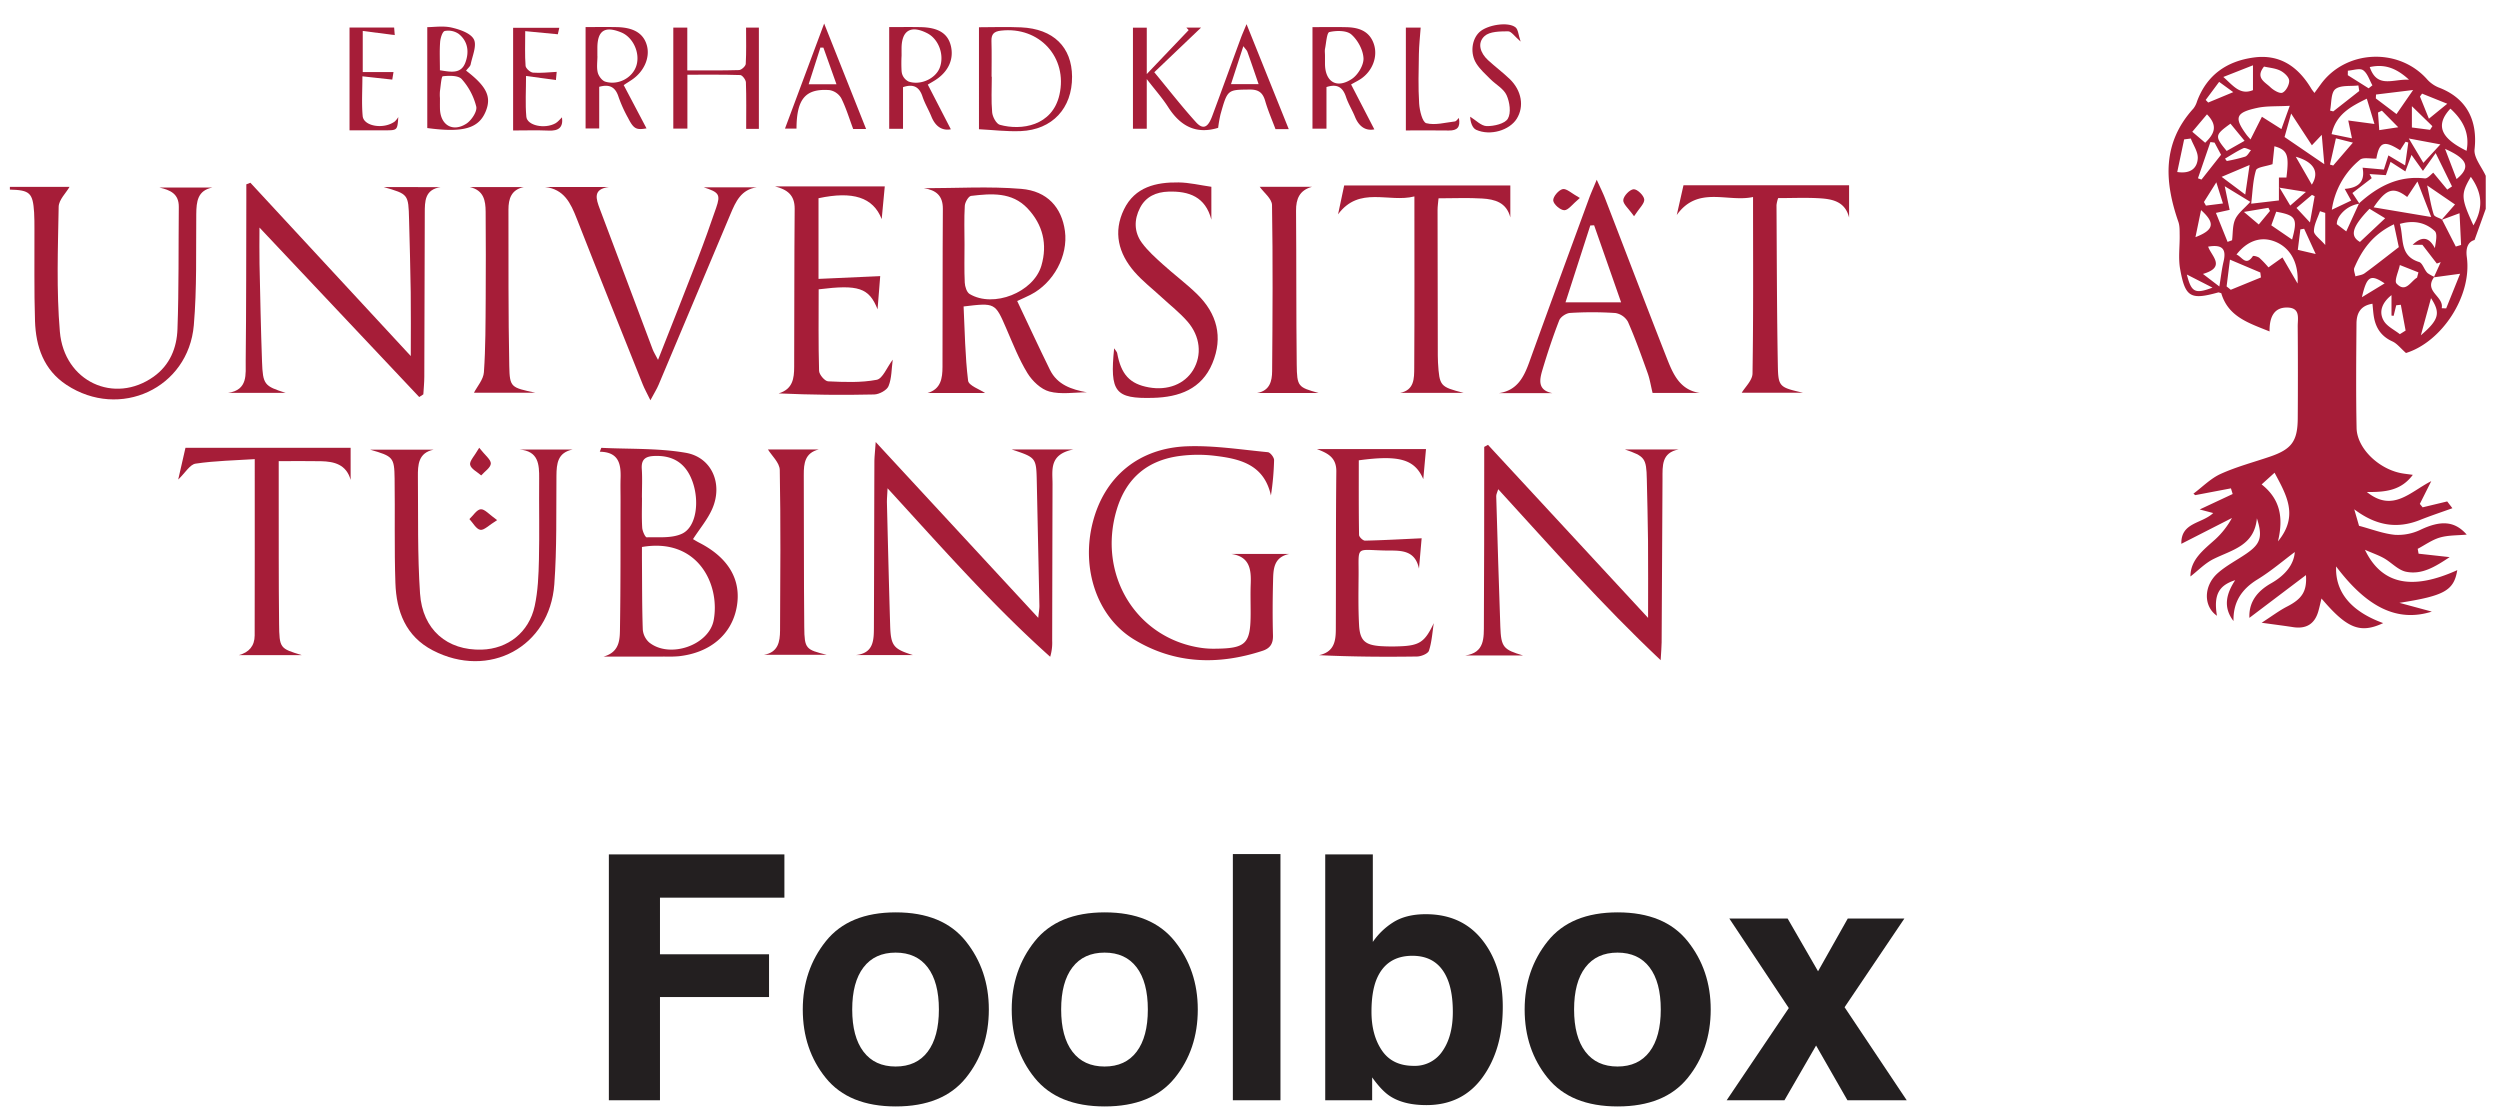 <svg id="content" xmlns="http://www.w3.org/2000/svg" viewBox="0 0 1348.207 603.22"><defs><style>.cls-1{fill:#231f20;}.cls-2{fill:#a61d38;}</style></defs><title>foolbox</title><path class="cls-1" d="M328.35,460.764h94.666v23.329H355.911v30.534h58.817v23.059H355.911v55.665H328.35Z"/><path class="cls-1" d="M520.834,581.341q-12.429,15.344-37.74,15.343-25.312,0-37.74-15.343-12.431-15.343-12.431-36.944,0-21.237,12.431-36.807,12.429-15.569,37.74-15.57,25.31,0,37.74,15.57,12.431,15.569,12.43,36.807Q533.264,565.997,520.834,581.341Zm-20.536-14.188q6.034-8.005,6.034-22.756,0-14.75-6.034-22.709-6.037-7.958-17.294-7.96-11.26,0-17.339,7.96-6.081,7.959-6.08,22.709,0,14.752,6.08,22.756,6.079,8.005,17.339,8.003Q494.261,575.157,500.298,567.153Z"/><path class="cls-1" d="M633.515,581.341q-12.429,15.344-37.74,15.343-25.312,0-37.74-15.343-12.431-15.343-12.431-36.944,0-21.237,12.431-36.807,12.429-15.569,37.74-15.57,25.31,0,37.74,15.57,12.431,15.569,12.43,36.807Q645.944,565.997,633.515,581.341Zm-20.536-14.188q6.034-8.005,6.034-22.756,0-14.75-6.034-22.709-6.037-7.958-17.294-7.96-11.26,0-17.339,7.96-6.081,7.959-6.08,22.709,0,14.752,6.08,22.756,6.079,8.005,17.339,8.003Q606.942,575.157,612.978,567.153Z"/><path class="cls-1" d="M690.53,593.351H664.86V460.584H690.53Z"/><path class="cls-1" d="M799.402,506.972q11.016,13.962,11.016,36.029,0,22.88-10.865,37.92-10.863,15.044-30.329,15.042-12.223,0-19.646-4.864-4.437-2.881-9.597-10.088v12.34H714.671V460.764h25.671v47.198A37.568,37.568,0,0,1,751.129,497.514q6.98-4.503,17.769-4.503Q788.387,493.011,799.402,506.972Zm-21.457,59.808q5.54-8.016,5.541-21.077,0-10.448-2.725-17.294-5.177-12.97-19.071-12.97-14.077,0-19.345,12.7-2.726,6.755-2.725,17.474,0,12.612,5.631,20.896,5.629,8.288,17.164,8.287A17.805,17.805,0,0,0,777.945,566.78Z"/><path class="cls-1" d="M910.128,581.341q-12.429,15.344-37.74,15.343-25.312,0-37.74-15.343-12.431-15.343-12.431-36.944,0-21.237,12.431-36.807,12.429-15.569,37.74-15.57,25.31,0,37.74,15.57,12.431,15.569,12.43,36.807Q922.558,565.997,910.128,581.341Zm-20.536-14.188q6.034-8.005,6.034-22.756,0-14.75-6.034-22.709-6.037-7.958-17.294-7.96-11.26,0-17.339,7.96-6.081,7.959-6.08,22.709,0,14.752,6.08,22.756,6.079,8.005,17.339,8.003Q883.555,575.157,889.592,567.153Z"/><path class="cls-1" d="M931.16,593.351l33.507-49.72-32.066-48.279h31.436l16.402,28.438,16.024-28.438H1026.997L994.751,543.181l33.507,50.17H996.282L979.386,563.834l-17.061,29.517Z"/><path class="cls-2" d="M1270.516,106.962c.555.838,1.15,1.736,1.748,2.639l0-0C1271.666,108.698,1271.071,107.8,1270.516,106.962Z"/><path class="cls-2" d="M1316.979,118.479q3.693,7.24,7.387,14.479-3.693-7.239-7.386-14.48Z"/><path class="cls-2" d="M1312.713,116.115c.765.941,2.829,1.459,4.174,2.214l.003-.003C1315.544,117.574,1313.478,117.056,1312.713,116.115Z"/><path class="cls-2" d="M1312.601,149.549l-.002 0c-4.339,6.082,1.52,8.935,3.599,12.985C1314.12,158.485,1308.265,155.632,1312.601,149.549Z"/><path class="cls-2" d="M1316.586,163.434a6.804,6.804,0,0,0-.353-.835A6.804,6.804,0,0,1,1316.586,163.434Z"/><path class="cls-2" d="M1272.108,109.89l.001-.003a15.705,15.705,0,0,0-10.521,6.713A15.7,15.7,0,0,1,1272.108,109.89Z"/><path class="cls-2" d="M1309.286,147.374a22.863,22.863,0,0,0,3.376,1.888l.008-.017A21.327,21.327,0,0,1,1309.286,147.374Z"/><path class="cls-2" d="M1312.528,149.559l.071-.01-.071.01Z"/><path class="cls-2" d="M1334.491,80.534c1.769-16.005-4.559-27.841-19.57-33.435a17.382,17.382,0,0,1-6.336-4.667C1293.193,25.53,1265.029,26.932,1251.604,45.377c-1.104,1.516-2.21,3.03-3.465,4.751-.793-1.072-1.282-1.626-1.654-2.25-7.038-11.809-16.881-18.818-31.143-16.858-14.518,1.995-25.233,9.417-30.51,23.627a11.981,11.981,0,0,1-1.987,3.914c-16.827,18.519-15.649,39.339-8.083,61.091.761,2.188.655,4.727.694,7.107.102,6.105-.808,12.367.245,18.29,2.719,15.299,5.612,16.799,20.478,12.677.394-.109.9.185,1.708.375,3.756,12.778,14.835,16.093,26.047,20.642-.112-8.725,3.114-12.844,9.175-12.896,7.673-.065,5.981,5.77,6.014,10.142q.188,24.842.013,49.686c-.092,12.349-3.349,16.627-15.081,20.622-8.863,3.018-18.001,5.43-26.488,9.279-5.396,2.446-9.823,7.028-14.686,10.652q.491.397.98.794,9.624-1.831,19.248-3.662.468,1.527.936,3.053c-5.727,2.682-11.455,5.363-17.793,8.331,2.738.725,4.6,1.218,7.299,1.932-6.16,5.849-17.476,4.97-17.184,16.595,9.324-4.761,18.304-9.346,27.284-13.93a44.688,44.688,0,0,1-8.966,11.502c-6.45,5.791-13.449,11.025-13.415,20.038,4.034-3.121,7.832-7.128,12.476-9.431,9.978-4.949,21.996-7.148,23.363-21.93,3.233,10.132,1.944,13.814-5.717,19.077-5.081,3.491-10.691,6.351-15.284,10.384-7.904,6.942-7.858,18.039-.55,23.094-1.808-11.031.767-16.325,9.848-19.198-4.894,7.423-6.609,14.663-.917,22.042-.221-10.261,4.373-17.201,12.994-22.481,7.301-4.472,13.872-10.134,20.048-14.734-.458,6.833-5.309,12.638-12.768,16.864-7.336,4.156-12.083,10-11.703,18.633,10.249-7.749,20.506-15.505,30.504-23.064.583,8.648-1.993,12.767-10.137,16.943-4.292,2.2-8.188,5.173-13.763,8.763,7.441,1.031,12.215,1.634,16.968,2.365,6.931,1.066,11.537-1.571,13.55-8.367.67-2.262,1.141-4.583,1.755-7.086,13.79,16.266,20.914,19.066,33.28,13.271-17.279-6.244-25.972-16.704-25.39-30.553,16.822,22.338,33.185,30.158,51.614,24.359-6.028-1.629-11.755-3.176-17.482-4.724,24.186-3.797,29.363-6.557,31.209-17.639-24.205,10.968-40.692,7.909-49.797-10.962,4.404,1.919,7.507,2.967,10.299,4.559,4.057,2.314,7.61,6.399,11.88,7.269,8.62,1.757,15.771-2.768,23.509-7.883-6.547-.723-11.654-1.287-16.76-1.851q-.237-1.312-.476-2.624c3.999-2.1,7.799-4.893,12.051-6.11,4.515-1.292,9.457-1.089,14.374-1.554-6.434-7.383-13.918-7.777-24.749-2.691a28.1,28.1,0,0,1-13.883,2.805c-6.443-.613-12.708-3.085-19.434-4.865-.603-2.084-1.36-4.699-2.578-8.908,11.86,8.96,23.226,10.645,35.504,5.74,5.576-2.228,11.291-4.11,17.427-6.324-.924-1.206-2.155-2.811-2.804-3.657-5.049,1.211-9.146,2.193-13.244,3.176q-.757-.922-1.513-1.844c1.777-3.537,3.553-7.075,6.167-12.279-11.309,5.671-20.726,17.146-34.751,5.848,10.182.148,18.517-.824,24.798-9.242-2.746-.393-4.666-.569-6.545-.952-12.246-2.49-23.57-13.555-23.781-24.292-.37-18.779-.205-37.572-.053-56.358.042-5.256,1.93-9.63,8.613-10.667.287,2.653.4,5.051.83,7.392,1.092,5.951,4.12,10.291,9.89,12.907,2.555,1.159,4.469,3.733,7.361,6.267,19.253-5.962,35.689-30.657,32.804-51.763-.752-5.503,1.097-8.343,4.172-9.177,2.336-6.503,4.186-11.651,6.035-16.799V94.832C1338.372,90.051,1333.995,85.023,1334.491,80.534Zm-106.026,211.413c3.013-12.582,1.341-22.705-8.808-30.71,2.527-2.286,4.615-4.175,6.975-6.31C1233.048,266.967,1239.803,278.203,1228.465,291.947ZM1246.76,78.354c1.09-1.156,2.463-2.611,5.321-5.642.551,6.346.943,10.868,1.374,15.828-7.561-5.165-14.138-9.658-21.441-14.648.807-2.869,1.839-6.534,3.561-12.654C1240.033,68.061,1243.294,73.051,1246.76,78.354Zm-36.017,6.126a85.888,85.888,0,0,1-9.87,2.349q-.483-.639-.966-1.279c3.284-1.919,6.471-4.049,9.911-5.626,1.002-.459,2.727.664,4.121,1.061C1212.888,82.192,1212.056,84.016,1210.743,84.48Zm2.421,4.501c-.892,6.092-1.477,10.08-2.336,15.94-4.521-3.39-7.979-5.983-12.739-9.553C1203.498,93.076,1207.4,91.423,1213.164,88.981Zm-12.355-7.571c-6.561-7.948-6.466-8.56,2.045-14.719,2.403,2.923,4.797,5.837,7.603,9.251C1206.941,77.934,1203.848,79.687,1200.809,81.41Zm-3.032,2.057c-3.683,4.67-7.112,9.02-10.542,13.369l-1.923-.684q3.359-9.772,6.718-19.545,1.12.151,2.239.302C1195.465,79.146,1196.661,81.382,1197.777,83.467Zm-10.786,29.839c7.762,7.001,6.995,10.731-3.021,14.59C1185.004,122.899,1185.965,118.259,1186.991,113.306Zm2.627-2.425q-.538-.974-1.075-1.947c1.95-3.101,3.9-6.203,6.676-10.62,1.436,4.575,2.355,7.503,3.582,11.41C1195.427,110.149,1192.523,110.515,1189.618,110.881Zm12.783,2.304c-.767-3.701-1.482-7.154-2.641-12.751,5.556,3.388,9.498,5.791,13.794,8.41-3.255,3.62-6.619,6.086-8.131,9.397-1.525,3.34-1.213,7.52-1.705,11.331q-1.215.432-2.429.863c-2.005-4.988-4.01-9.976-6.281-15.624C1197.613,114.239,1199.823,113.752,1202.402,113.185Zm20.925-1.128q.416.85.833,1.7c-1.905,2.299-3.811,4.598-6.048,7.297-2.408-2.037-4.369-3.696-8.004-6.772C1215.712,113.339,1219.519,112.698,1223.326,112.057Zm-9.3-2.205c.765-6.273.88-12.386,2.58-18.022.515-1.708,5.41-2.096,8.923-3.303.232-2.181.623-5.869,1.024-9.652,7.071,2.001,8.012,4.685,6.474,16.877H1228.983v12.341C1224.174,108.658,1219.631,109.193,1214.026,109.852Zm13.498,4.319c10.722,1.971,11.651,3.617,8.561,15.022-4.051-2.772-7.462-5.106-11.216-7.674C1225.769,119.028,1226.661,116.56,1227.525,114.171Zm7.565-3.311c-1.685-2.816-3.37-5.632-5.773-9.65,5.563.898,8.964,1.447,14.224,2.296C1240.032,106.56,1237.561,108.71,1235.09,110.86Zm11.714-5.77q.721.359,1.442.717c-.762,4.265-1.523,8.53-2.526,14.148-2.958-3.177-4.869-5.228-7.266-7.804C1241.51,109.566,1244.157,107.328,1246.804,105.09Zm-.082-5.507c-3.359-5.849-6.004-10.455-8.649-15.061C1247.831,87.295,1251.014,92.778,1246.721,99.583Zm-25.766-63.686c2.779.641,6.059.854,8.776,2.202,2.071,1.028,4.66,3.42,4.779,5.344.137,2.212-1.699,5.664-3.606,6.528-1.487.674-4.863-1.306-6.565-2.965C1221.532,44.271,1216.091,41.984,1220.955,35.897Zm-3.636,22.277c5.115-1.097,10.545-.727,17.509-1.117-1.807,5.029-3.048,8.484-4.512,12.557-3.914-2.479-6.96-4.408-10.504-6.653-2.035,4.042-3.949,7.847-6.161,12.241-1.204-1.414-1.704-1.934-2.128-2.51C1204.693,63.425,1205.595,60.688,1217.319,58.174Zm-2.333-22.959V48.614c-6.947,2.843-10.555-2.304-15.988-7.106C1204.78,39.232,1209.609,37.331,1214.986,35.215Zm-18.246,8.935c2.562,1.865,4.635,3.375,7.609,5.54-5.188,2.155-9.344,3.881-13.5,5.607q-.679-.698-1.358-1.396C1191.778,50.825,1194.065,47.748,1196.74,44.15Zm-6.556,17.513c6.199,6.336,3.781,10.698-.973,15.324-2.155-1.837-4.334-3.695-6.949-5.924C1185.107,67.687,1187.67,64.646,1190.184,61.663Zm-16.039,31.103c1.264-5.978,2.491-11.784,3.719-17.59q1.799-.237,3.598-.473c1.35,3.561,3.928,7.184,3.751,10.667C1184.968,90.178,1181.896,93.932,1174.145,92.765Zm5.19,55.283c4.735,2.419,8.809,4.5,13.822,7.061C1183.729,158.655,1181.763,157.666,1179.335,148.048Zm19.779-6.955c-.953,3.98-1.386,8.085-2.261,13.402-3.015-2.305-5.462-4.175-8.853-6.768,12.68-3.696,4.562-9.609,2.808-14.719C1198.416,131.71,1200.762,134.215,1199.114,141.093Zm3.903,15.181q-1.127-.906-2.254-1.813c.542-4.341,1.083-8.682,1.802-14.45,6.385,2.703,11.383,4.82,16.382,6.936q.169,1.337.339,2.675Q1211.152,152.949,1203.017,156.274Zm36.028-3.361c-2.563-4.421-5.126-8.842-8.162-14.079-2.568,1.825-4.853,3.449-7.539,5.358a53.592,53.592,0,0,0-4.863-5.105c-.901-.745-3.305-1.325-3.536-.981-3.836,5.729-5.885.275-8.841-.835,5.51-7.096,12.474-9.666,19.438-7.459C1234.291,132.587,1239.768,140.703,1239.045,152.914Zm.117-18.178c.496-3.965.937-7.492,1.379-11.02q1.018-.174,2.036-.349c1.86,4.063,3.719,8.126,6.232,13.618C1244.699,136.026,1242.216,135.448,1239.162,134.736Zm14.794-2.614c-2.893-3.37-6.123-5.443-6.099-7.477.042-3.596,2.064-7.169,3.257-10.751q1.422.461,2.842.921Zm76.216-50.782c-11.617-5.725-18.258-12.574-8.712-22.75C1328.471,64.975,1331.978,72.062,1330.171,81.339Zm-5.392,15.234c-1.999-5.241-3.903-10.233-6.213-16.29C1330.899,85.751,1332.486,90.246,1324.779,96.573Zm-18.6-46.086c4.021,1.617,8.043,3.234,13.586,5.462-3.695,3.009-6.159,5.016-9.905,8.067-1.987-4.937-3.402-8.451-4.816-11.966Q1305.612,51.269,1306.179,50.487Zm9.874,27.379c-3.587,3.895-6.16,6.689-9.175,9.962-2.394-4.005-4.482-7.5-7.858-13.149C1305.825,75.954,1310.607,76.848,1316.053,77.867Zm-15.368-9.12V57.265c4.655,4.533,7.857,7.651,11.058,10.769l-1.256,1.98C1307.467,69.624,1304.447,69.233,1300.684,68.747Zm-8.292-7.235c-3.888-2.94-7.522-5.687-11.157-8.435q.053-1.053.105-2.106c6.088-.741,12.175-1.482,20.006-2.436C1297.617,53.941,1295.195,57.45,1292.393,61.512Zm.94,7.11c-4.415.668-6.888,1.042-10.248,1.55-.252-3.537-.463-6.512-.674-9.486q1.042-.507,2.084-1.015C1287.035,62.244,1289.576,64.818,1293.332,68.622Zm5.808-25.651c-8.782-.409-17.188,4.867-21.181-6.807C1285.767,34.464,1292.02,36.45,1299.14,42.971ZM1268.373,74.599c-4.001-.823-7.148-1.47-10.978-2.257,2.345-10.652,10.197-14.817,18.984-19.13,1.367,4.523,2.605,8.623,4.123,13.645-4.966-.661-9.138-1.217-14.126-1.881C1267.141,68.662,1267.624,70.991,1268.373,74.599Zm-2.21-36.48c2.8-.183,6.395-1.517,8.203-.266,2.408,1.666,3.425,5.343,5.039,8.156q-1.025.807-2.048,1.615-5.614-3.534-11.227-7.068Q1266.147,39.337,1266.163,38.119Zm-6.77,9.978c2.806-2.306,8.184-1.483,12.445-2.019q.235,1.498.469,2.995-7.016,5.502-14.032,11.004-.854-.224-1.708-.449C1257.397,55.648,1256.945,50.109,1259.393,48.097Zm.321,26.505c3.158.797,5.87,1.482,9.167,2.314-4.001,4.653-7.31,8.501-10.619,12.349l-1.742-.518C1257.505,84.383,1258.491,80.019,1259.714,74.602Zm-2.202,38.517a42.554,42.554,0,0,1,15.152-26.937c1.785-1.524,5.74-.506,8.868-.666,1.582-8.953,4.115-10.031,12.802-4.495q1.469-2.288,2.937-4.574.741.201,1.482.401c-.531,3.802-1.062,7.604-1.724,12.339-3.576-2.134-6.214-3.709-9.01-5.378-.862,2.706-1.592,4.997-2.434,7.639-3.698-.328-7.265-.645-11.488-1.019,1.461,7.511-2.142,10.873-9.641,11.438,1.258,2.28,2.201,3.986,3.483,6.308C1264.636,109.741,1261.703,111.132,1257.512,113.119Zm7.786,11.672c-2.135-1.63-3.771-2.879-5.092-3.888a6.997,6.997,0,0,1,.602-2.833,10.103,10.103,0,0,1,.781-1.47,15.705,15.705,0,0,1,10.521-6.713c.038-.083.077-.167.115-.251l.04-.035c-.598-.903-1.192-1.801-1.748-2.639-.565-.853-1.089-1.644-1.532-2.313-.131-.198-.255-.385-.371-.559,3.764-2.898,7.087-5.457,10.41-8.016q-.579-1.1-1.159-2.201c2.818.184,5.636.368,8.797.574.815-2.315,1.612-4.579,2.52-7.158,2.65,1.711,5.079,3.28,7.983,5.155,1.028-2.763,1.923-5.167,3.316-8.911,2.234,3.127,3.904,5.465,6.168,8.635,1.921-2.693,3.632-5.092,6.859-9.617,3.603,7.347,6.209,12.661,8.815,17.974q-1.276.863-2.553,1.727-3.772-4.559-7.548-9.123c-1.144.808-3.026,3.259-4.61,3.08-14.181-1.603-25.315,4.335-35.347,13.392.054.082.108.164.163.245l-.002-.002c-.105.01-.212.033-.317.046C1269.933,114.649,1267.753,119.418,1265.297,124.791Zm45.811-7.77c-11.303-1.895-20.684-3.468-31.057-5.207,6.975-10.293,10.819-11.147,18.103-5.579,1.381-2.086,2.758-4.165,5.529-8.349C1306.45,105.015,1308.34,109.886,1311.108,117.021Zm-33.271-4.434c2.578,1.564,5.261,3.192,8.435,5.117-4.745,4.458-9.147,8.594-13.594,12.773C1267.111,127.256,1268.403,122.328,1277.838,112.587Zm-7.611,36.448c-.228-1.546-1.102-3.365-.582-4.595,4.111-9.713,9.938-18.009,21.362-23.487,1.182,5.52,2.124,9.917,2.638,12.315-7.089,5.461-12.684,9.91-18.457,14.114C1273.846,148.36,1271.897,148.506,1270.227,149.035Zm3.509,11.243c2.661-11.37,4.593-12.6,12.259-7.455C1281.914,155.304,1278.197,157.565,1273.736,160.278Zm20.456,19.935c-2.959-2.353-6.872-4.147-8.658-7.189-2.852-4.856-.932-9.816,4.158-13.867v11.033q.572.069,1.144.139.701-2.845,1.401-5.691l2.49-.276,2.578,13.909Q1295.748,179.242,1294.192,180.213Zm9.274-30.485c-3.489,2.021-6.126,8.433-11.029,3.21-1.39-1.481,1.07-6.575,1.763-10.012l10.016,3.961Q1303.842,148.307,1303.466,149.727Zm2.064,31.082c1.93-7.057,3.64-13.313,5.475-20.021C1316.272,168.828,1315.288,172.45,1305.53,180.809Zm13.651-14.507q-1.206-.044-2.412-.088a5.156,5.156,0,0,0,.068-1.725,5.444,5.444,0,0,0-.251-1.056,6.804,6.804,0,0,0-.353-.835c-.011-.022-.024-.043-.035-.065-2.079-4.05-7.939-6.902-3.599-12.985l-.071.01v-0l.134-.296a22.863,22.863,0,0,1-3.376-1.888,4.055,4.055,0,0,1-.392-.373c-1.634-1.781-2.494-5.143-4.338-5.716-10.821-3.356-8.078-12.918-10.365-20.541,7.251-2.089,13.711-.897,18.806,3.839,1.555,1.446.68,5.506.076,9.237-3.588-6.883-7.604-5.868-11.977-1.823h5.239c2.782,3.611,5.29,6.87,7.799,10.127q1.055-.379,2.11-.757-1.788,3.939-3.575,7.877c.034.019.071.037.104.056l-.007.008 0-0-0.0 0c-.061.082-.109.159-.166.239,1.976-.269,3.955-.539,6.199-.844,2.271-.309,4.814-.656,7.9-1.076C1323.711,155.052,1321.446,160.677,1319.181,166.303Zm5.185-33.345q-3.693-7.24-7.387-14.479c-.11.041-.221.082-.33.123.08-.09.159-.181.238-.272-1.345-.755-3.409-1.274-4.174-2.214a1.339,1.339,0,0,1-.243-.433c-1.406-4.324-2.088-8.883-3.544-15.685,5.674,3.881,9.961,6.814,15.02,10.274-2.866,3.272-4.975,5.679-7.056,8.055l.019.01-.003.003.001.001.001-.001.072.14c2.593-.963,5.247-1.949,9.407-3.493.299,6.137.568,11.63.836,17.123Q1325.794,132.533,1324.366,132.958Zm9.515-11.411c-6.78-14.764-6.875-16.873-1.403-26.178C1338.726,104.175,1339.265,112.206,1333.881,121.547Z"/><path class="cls-2" d="M1316.907,118.34l-.001-.001-.216.221C1316.761,118.487,1316.904,118.342,1316.907,118.34Z"/><path class="cls-2" d="M105.844,115.439c.067-6.74.685-12.704,8.669-14.298H85.986c5.886,1.367,10.511,3.358,10.441,10.486-.218,21.97.071,43.957-.723,65.905-.363,10.028-4.056,19.34-12.856,25.606-21.127,15.045-48.271,2.735-50.566-24.294-1.894-22.309-1.039-44.883-.643-67.326.067-3.771,3.991-7.473,5.872-10.752H5.33v1.484c10.753.262,12.393,1.775,13.069,12.342.189,2.954.158,5.924.172,8.886.075,16.548-.227,33.107.307,49.64.447,13.848,4.698,26.36,17.004,34.455,28.696,18.875,65.714,1.88,68.64-32.189C106.228,155.509,105.646,135.429,105.844,115.439Z"/><path class="cls-2" d="M559.122,259.916q.711,33.342,1.409,66.684c.035,1.766-.324,3.54-.626,6.587-29.375-31.772-57.775-62.488-87.657-94.808-.346,5.094-.697,7.94-.708,10.788-.11,29.65-.135,59.3-.257,88.95-.029,6.963-.036,14.122-9.7,15.147h30.735c-10.479-3.269-11.937-4.934-12.272-16.007-.665-21.976-1.194-43.956-1.738-65.935-.054-2.19.176-4.388.338-7.998,29.239,31.911,56.576,63.061,87.7,90.865a25.78,25.78,0,0,0,1.076-8.636q.08-42.252.188-84.504c.031-7.448-2.062-15.976,11.203-18.652H545.583C558.848,246.789,558.841,246.789,559.122,259.916Z"/><path class="cls-2" d="M876.265,242.385c10.762,3.647,11.6,4.726,11.833,16.019.229,11.11.561,22.22.655,33.331.115,13.438.027,26.879.027,41.483-29.183-31.545-57.76-62.434-86.336-93.323l-2.032,1.114q0,5.08-0,10.161c-.039,28.406.008,56.813-.178,85.218-.048,7.397.619,15.667-10.138,17.112h31.305c-10.665-3.151-11.909-4.454-12.302-15.604-.828-23.441-1.522-46.887-2.21-70.334-.029-.987.556-1.991,1.077-3.73,28.56,31.242,55.963,62.375,87.597,92.194.271-4.809.512-7.223.528-9.638q.282-44.087.47-88.175c.019-6.992-.587-14.092,8.735-15.83H876.265Z"/><path class="cls-2" d="M141.302,194.936c-.63-17.536-.971-35.083-1.35-52.627-.136-6.278-.022-12.561-.022-19.59,29.011,30.778,57.578,61.085,86.146,91.392q1.111-.726,2.222-1.452c.181-3.142.507-6.284.52-9.427q.182-44.122.254-88.244c.01-6.444-.052-12.797,8.615-14.089H206.983c13.243,3.808,13.266,3.808,13.616,17.419.337,13.094.718,26.188.895,39.285.148,10.969.03,21.942.03,34.409-29.468-31.842-57.979-62.649-86.489-93.456q-1.099.424-2.198.848c0,2.832.007,5.664-.001,8.496-.077,28.922-.017,57.845-.336,86.763-.078,7.054,1.392,15.702-9.602,17.217H154.075C142.508,208.201,141.75,207.433,141.302,194.936Z"/><path class="cls-2" d="M566.202,199.408c-5.979-12.158-11.663-24.461-17.649-37.074,2.769-1.29,5-2.247,7.158-3.347C568.179,152.634,576.11,137.929,574.301,124.593c-1.706-12.579-9.395-21.571-23.573-22.745-17.376-1.439-34.961-.343-52.456-.343,6.435,1.012,10.244,3.908,10.193,11.152-.199,28.411-.09,56.823-.194,85.235-.022,6.093-.851,11.956-8.069,14.053H531.255c-2.875-1.973-8.85-3.969-9.18-6.657-1.631-13.294-1.769-26.771-2.425-40.016,17.095-2.051,17.001-2.011,23.041,11.914,3.534,8.148,6.788,16.533,11.404,24.052,2.603,4.239,7.248,8.686,11.811,9.905,6.313,1.688,13.416.424,20.181.424C577.878,210.049,570.197,207.533,566.202,199.408ZM522.9,158.547c-1.573-.943-2.522-3.997-2.623-6.127-.326-6.893-.122-13.811-.132-20.72s-.259-13.832.151-20.716c.114-1.916,2.004-5.177,3.372-5.339,10.862-1.285,22.012-2.241,30.487,6.754,8.228,8.735,10.819,19.312,7.458,30.838C557.398,157.69,535.72,166.235,522.9,158.547Z"/><path class="cls-2" d="M377.013,292.631c-1.258-.641-2.454-1.405-3.291-1.888,3.675-5.683,7.92-10.674,10.417-16.424,5.801-13.361-.245-27.688-14.316-30.132-14.891-2.586-30.346-1.923-45.554-2.679q-.403,1.053-.807,2.106c10.217.15,11.451,6.599,11.21,14.198-.133,4.191-.008,8.39-.018,12.586-.056,22.457.065,44.918-.294,67.371-.101,6.293.363,13.734-8.842,16.314q16.438,0,32.877-.006a72.759,72.759,0,0,0,7.397-.151c17.052-1.769,28.764-11.655,31.491-26.472C399.973,312.826,392.938,300.753,377.013,292.631Zm-30.837-24.267c0-5.163.27-10.344-.075-15.485-.354-5.272,2.087-6.812,6.917-6.988,10.037-.365,16.834,3.985,20.352,13.571,3.961,10.796,2.204,24.606-5.444,28.295-5.473,2.64-12.695,1.839-19.153,2.016-.805.022-2.328-3.333-2.443-5.19-.333-5.389-.118-10.811-.118-16.22ZM384.89,334.401c-2.513,13.649-23.884,20.922-34.851,12.01a10.455,10.455,0,0,1-3.397-6.938c-.429-12.308-.353-24.633-.446-36.953-.018-2.43-.003-4.861-.003-7.532C376.251,289.796,388.441,315.118,384.89,334.401Z"/><path class="cls-2" d="M674.491,314.872c-.201,5.182-.043,10.379-.043,15.569-0,16.878-2.41,19.284-19.593,19.4a46.402,46.402,0,0,1-6.65-.401c-35.297-4.881-56.553-39.419-45.963-74.64,5.184-17.242,16.937-26.843,34.611-28.984a75.885,75.885,0,0,1,17.698-.081c13.846,1.603,27.116,4.553,30.836,21.481a146.094,146.094,0,0,0,1.704-19.104c.014-1.466-2.063-4.126-3.368-4.251-14.459-1.383-29.002-3.69-43.433-3.187-26.252.915-44.646,16.515-50.936,40.85-6.479,25.069,2.235,51.254,22.271,63.374,21.864,13.226,45.294,13.907,69.255,6.064,4.083-1.336,5.731-3.846,5.616-8.256-.251-9.632-.208-19.279.036-28.912.162-6.356-.006-13.23,8.719-15.065h-31.215C673.957,300.185,674.794,307.051,674.491,314.872Z"/><path class="cls-2" d="M290.762,258.099c-.141,14.573.222,29.154-.12,43.72-.196,8.35-.523,16.859-2.282,24.974-3.097,14.284-14.501,23.12-28.537,23.539-18.583.555-31.976-10.636-33.305-30.26-1.416-20.902-.942-41.936-1.153-62.914-.064-6.434.191-12.958,8.464-14.655H199.634c12.388,3.58,13.01,4.123,13.172,15.609.265,18.77-.204,37.559.427,56.312.513,15.264,5.553,28.724,20.171,36.313,30.281,15.719,63.058-1.806,65.529-35.643,1.419-19.424.975-38.99,1.148-58.495.059-6.642.633-12.526,8.776-14.187H280.08C290.404,243.251,290.836,250.343,290.762,258.099Z"/><path class="cls-2" d="M898.663,192.588c-11.178-28.486-22.057-57.09-33.092-85.633-1.091-2.822-2.463-5.535-4.48-10.026-1.905,4.599-3.107,7.227-4.098,9.931-10.785,29.432-21.622,58.845-32.244,88.336-2.954,8.2-6.552,15.355-16.373,16.808h28.781c-8.152-1.576-6.906-7.325-5.323-12.628,2.68-8.983,5.64-17.903,9.035-26.634.724-1.86,3.757-3.857,5.829-3.974a190.915,190.915,0,0,1,24.441.039,9.563,9.563,0,0,1,6.777,4.718c3.974,9.025,7.287,18.349,10.622,27.643,1.171,3.264,1.704,6.756,2.676,10.749h25.53C905.678,210.322,902.085,201.308,898.663,192.588ZM844.251,163.039c4.554-14.119,8.959-27.775,13.363-41.43q1.034-.061,2.067-.123c4.772,13.624,9.544,27.248,14.554,41.553Z"/><path class="cls-2" d="M386.23,112.004c-3.19,9.341-6.524,18.641-10.077,27.849-6.825,17.69-13.847,35.303-21.287,54.217-1.438-2.787-2.343-4.184-2.916-5.706-9.489-25.177-18.898-50.384-28.424-75.547-2.136-5.644-3.934-10.852,4.889-11.98H293.853c10.364,1.136,13.897,8.68,17.17,17.039,11.701,29.881,23.686,59.65,35.606,89.444.959,2.396,2.241,4.663,4.125,8.534,2.013-3.773,3.418-5.979,4.422-8.355q19.447-46.045,38.796-92.132c2.8-6.653,5.719-13.192,14.17-14.345H379.513C387.854,103.697,388.634,104.962,386.23,112.004Z"/><path class="cls-2" d="M479.182,208.202c1.719-4.224,1.576-9.206,2.258-14.245-3.193,4.23-5.406,10.24-8.649,10.86-8.498,1.625-17.461,1.228-26.202.834-1.781-.08-4.817-3.63-4.875-5.649-.42-14.684-.225-29.385-.225-43.973,21.438-2.668,27.172-.856,31.765,10.783.585-7.326,1.078-13.484,1.431-17.9-11.179.501-22.186.993-33.274,1.49V106.901c18.456-3.958,29.475-.55,34.074,11.266.631-6.724,1.164-12.401,1.656-17.637H417.987c6.503,1.697,10.631,4.565,10.566,12.114-.249,28.424-.159,56.851-.269,85.276-.024,6.072-.699,11.951-8.394,14.238,17.483.777,34.525.979,51.552.571C474.16,212.663,478.264,210.455,479.182,208.202Z"/><path class="cls-2" d="M754.879,348.538a99.927,99.927,0,0,1-10.367-.092c-8.356-.587-11.134-3.006-11.585-11.295-.482-8.867-.338-17.775-.263-26.663.138-16.382-1.975-13.935,14.283-13.61,7.431.148,16.05-.992,18.285,9.777.532-6.066,1.063-12.132,1.434-16.371-10.29.479-20.412,1.053-30.541,1.274-1.095.024-3.189-1.98-3.207-3.069-.223-13.476-.145-26.957-.145-40.249,22.088-3.012,30.205-.432,34.779,10.15.49-5.436.981-10.872,1.462-16.205H710.203c5.777,2.229,10.532,4.455,10.453,12.065-.297,28.397-.154,56.799-.272,85.198-.026,6.213-.862,12.162-9.083,13.879,17.971.86,35.429.975,52.882.718,2.249-.033,5.904-1.526,6.432-3.148,1.54-4.731,1.826-9.87,2.603-14.849C768.457,346.057,765.712,348.171,754.879,348.538Z"/><path class="cls-2" d="M96.103,258.614c3.817-3.653,6.291-8.12,9.362-8.579,10.508-1.57,21.226-1.732,31.908-2.434,0,32.904.038,63.998-.035,95.091-.013,5.616-3.034,9.135-8.523,10.603H162.709c-11.774-3.608-12.051-3.61-12.202-17.013-.264-23.465-.158-46.935-.202-70.403-.01-5.622-.001-11.245-.001-17.191,8.115,0,15.444-.122,22.767.034,7.216.154,13.677,1.754,16.016,10.072V241.49H100.02C98.977,246.052,97.649,251.852,96.103,258.614Z"/><path class="cls-2" d="M775.485,195.514c-.077-1.231-.102-2.467-.104-3.7q-.082-39.258-.128-78.516c-.001-2.116.341-4.231.524-6.354,8.351,0,16.002-.369,23.6.111,6.631.419,13.035,2.03,15.119,10.195V100.009H724.893c-1.023,4.83-2.161,10.2-3.299,15.569,11.461-15.467,27.306-6.131,41.166-9.649,0,31.906.099,62.2-.089,92.493-.035,5.601.09,11.945-7.616,13.447h34.272C776.556,208.588,776.281,208.239,775.485,195.514Z"/><path class="cls-2" d="M904.254,115.953c11.362-16.009,27.406-6.703,41.134-9.71,0,32.588.215,63.89-.286,95.18-.06,3.716-4.04,7.368-5.808,10.378h33.068c-12.654-2.888-13.39-3.139-13.598-14.56-.527-28.888-.552-57.786-.724-86.68a17.055,17.055,0,0,1,.885-3.729c7.607,0,14.999-.336,22.346.097,6.987.412,13.822,1.781,15.911,10.415V99.912H907.873C906.786,104.733,905.52,110.343,904.254,115.953Z"/><path class="cls-2" d="M621.957,214.556c13.828-.383,26.065-4.632,31.876-18.662,5.849-14.122,2.498-26.752-8.243-37.253-5.814-5.684-12.41-10.559-18.444-16.03-4.004-3.63-8.137-7.301-11.316-11.615-4.29-5.82-4.336-12.554-1.015-18.949,3.148-6.062,8.698-8.497,15.309-8.706,11.113-.352,19.949,2.778,23.144,15.118V100.729c-6.006-.843-11.837-2.277-17.685-2.354-12.114-.16-23.532,2.404-29.426,14.525-5.961,12.257-2.997,23.743,5.606,33.66,4.339,5.002,9.691,9.125,14.581,13.649,4.709,4.357,9.834,8.353,14.025,13.163,7.003,8.039,7.886,18.153,3.1,26.113-4.616,7.676-13.727,11.256-23.948,9.409-10.264-1.855-14.932-6.94-17.043-18.447-.131-.711-.809-1.323-1.646-2.621C598.456,211.441,601.29,215.129,621.957,214.556Z"/><path class="cls-2" d="M433.725,338.235c-.271-27.374-.122-54.753-.259-82.13-.032-6.292.634-11.858,8.057-13.714H414.141c1.998,3.299,6.301,7.133,6.375,11.047.542,28.854.304,57.725.153,86.59-.031,6.014-1.021,11.818-8.739,13.104h33.93C434.56,350.329,433.841,349.906,433.725,338.235Z"/><path class="cls-2" d="M707.53,100.745H679.347c2.154,3.049,6.572,6.407,6.629,9.837.494,29.872.305,59.759.058,89.638-.043,5.23-1.243,10.498-8.066,11.703H711.059c-11.019-3.107-11.617-3.361-11.756-15.326-.322-27.645-.141-55.296-.364-82.943C698.886,107.18,700.844,102.591,707.53,100.745Z"/><path class="cls-2" d="M274.644,197.451c-.559-28.121-.397-56.256-.444-84.386-.01-5.799,1.464-10.803,8.339-12.201H253.269c7.675,1.704,8.585,7.347,8.631,13.296q.179,23.325.03,46.651c-.102,13.317-.036,26.661-.965,39.929-.277,3.961-3.657,7.704-5.363,11.053H288.698C275.613,208.975,274.873,208.99,274.644,197.451Z"/><path class="cls-2" d="M618.428,42.651c4.449,5.767,8.376,10.169,11.518,15.074,6.438,10.054,14.835,14.921,26.984,11.207a67.533,67.533,0,0,1,1.285-7.329c3.774-13.44,3.819-13.182,15.707-13.312,4.837-.053,7.09,1.693,8.384,6.19,1.476,5.128,3.643,10.056,5.544,15.164h7.15C687.574,51.171,680.084,32.539,672.242,13.03c-1.318,3.203-2.323,5.438-3.167,7.732C663.962,34.666,658.931,48.601,653.768,62.486c-1.582,4.254-3.971,8.732-8.75,3.462-7.726-8.52-14.789-17.64-22.534-26.992,8.973-8.56,17.139-16.351,25.232-24.073h-7.934q.621.677,1.243,1.355c-7.25,7.606-14.5,15.211-22.59,23.699V14.927h-7.458V69.434h7.452ZM670.516,24.896c1.115,1.523,1.88,2.198,2.18,3.038,1.986,5.546,3.872,11.129,6.051,17.455H663.853C666.066,38.581,668.16,32.143,670.516,24.896Z"/><path class="cls-2" d="M550.43,70.702c17.089-.698,27.809-12.362,27.717-29.347-.087-15.952-10.07-25.796-27.438-26.598-7.866-.363-15.762-.061-22.769-.061V69.691C535.234,70.056,542.858,71.011,550.43,70.702ZM535.052,60.607c-.578-6.356-.195-12.8-.195-19.209h-.125c0-6.41.148-12.824-.057-19.227-.12-3.727,1.332-5.204,5.015-5.636,20.844-2.447,36.242,14.475,31.636,34.627-3.84,16.801-20.535,19.359-32.135,16.142C537.275,66.773,535.272,63.026,535.052,60.607Z"/><path class="cls-2" d="M402.169,34.467c-.07,1.226-2.336,3.287-3.641,3.327-9.319.289-18.651.154-27.881.154V14.876h-7.547V69.357H370.699V40.297c9.393,0,18.954-.134,28.5.181,1.109.036,3.008,2.535,3.057,3.944.293,8.247.143,16.509.143,25.066h6.849V14.877h-6.907C402.341,21.566,402.537,28.033,402.169,34.467Z"/><path class="cls-2" d="M715.341,46.952c5.719-1.869,8.788.046,10.517,5.278,1.229,3.718,3.383,7.12,4.864,10.768,2.164,5.327,5.8,7.699,10.435,6.77-4.237-8.189-8.327-16.09-12.535-24.223,2.356-1.338,3.901-2.083,5.306-3.036,6.256-4.242,9.239-12.039,6.954-18.803-2.341-6.933-8.071-8.878-14.631-9.04-6.51-.161-13.028-.035-18.458-.035V69.4h7.549Zm-.798-17.067c-.002-.926-.117-1.875-.072-2.791a5.999,5.999,0,0,1,.109-.903c.643-3.142.946-8.596,2.34-8.911,3.776-.854,9.272-.931,11.823,1.288,3.455,3.004,6.365,8.362,6.569,12.843.168,3.716-3.01,9.003-6.302,11.175-8.247,5.443-14.441,1.497-14.462-8.257C714.544,32.847,714.547,31.367,714.544,29.885Z"/><path class="cls-2" d="M323.144,46.814c5.668-1.579,8.802.209,10.461,5.544a73.491,73.491,0,0,0,5.187,11.425c2.982,5.815,4.413,6.379,9.86,5.452-3.905-7.41-8.049-15.275-12.309-23.358,2.065-1.333,3.289-2.09,4.479-2.898,6.522-4.432,9.793-11.92,8.048-18.384-1.755-6.497-7-9.784-16.267-9.972-5.894-.12-11.792-.022-16.807-.022V69.288h7.348ZM322.183,30.266h-.027c0-1.482-.004-2.964 0-4.446.025-9.371,4.031-11.96,12.891-8.332,6.418,2.629,10.287,11.176,8.13,17.961-2.071,6.515-9.736,10.71-16.765,8.583-1.742-.527-3.583-3.007-4.052-4.916C321.673,36.319,322.183,33.23,322.183,30.266Z"/><path class="cls-2" d="M486.981,46.998c5.485-1.839,8.74-.278,10.499,5.053,1.227,3.72,3.322,7.143,4.798,10.793,2.139,5.287,5.722,7.789,10.498,6.883-4.186-8.116-8.265-16.023-12.433-24.105,1.886-1.125,2.943-1.72,3.965-2.369,7.199-4.572,10.298-11.513,8.404-18.794-1.69-6.497-6.8-9.646-16.267-9.824-5.89-.111-11.784-.021-16.916-.021V69.451h7.452Zm-.775-8.683a77.844,77.844,0,0,1,0-8.431q-.014-1.853-.009-3.706c.01-9.799,5.016-12.78,13.858-8.253,6.225,3.187,9.345,11.826,6.724,18.622-2.248,5.829-10.305,9.637-16.766,7.432a6.793,6.793,0,0,1-3.632-4.492C486.308,39.098,486.25,38.708,486.206,38.314Z"/><path class="cls-2" d="M261.904,60.16c3.268-7.87.65-13.501-10.553-22.069,1.057-1.39,2.249-2.278,2.466-3.361.914-4.558,3.441-10.145,1.731-13.495-1.711-3.352-7.565-5.341-11.967-6.36-4.567-1.057-9.569-.235-13.158-.235V69.053C249.728,71.672,258.12,69.272,261.904,60.16ZM237.357,22.638c.159-2.128,1.233-5.623,2.497-5.921a9.879,9.879,0,0,1,7.515,1.559c5.02,4.001,5.739,9.753,3.589,15.48-2.304,6.141-7.56,5.145-13.717,4.128C237.242,32.45,236.992,27.521,237.357,22.638Zm-.089,35.941c-.04-1.959-.006-3.92-.006-5.88h-.027a24.991,24.991,0,0,1,.031-3.67c.417-2.781.749-7.823,1.545-7.907,3.417-.363,8.381-.499,10.209,1.563a34.855,34.855,0,0,1,7.817,14.815c.593,2.627-2.613,7.465-5.409,9.244C244.019,71.458,237.446,67.328,237.268,58.578Z"/><path class="cls-2" d="M447.345,48.593A9.095,9.095,0,0,1,453.643,52.912c2.616,5.215,4.306,10.894,6.472,16.672h6.963c-7.285-18.319-14.602-36.717-22.622-56.885-7.528,20.19-14.366,38.528-21.127,56.66h6.213C429.603,53.327,434.38,47.643,447.345,48.593Zm-4.908-22.952q.807.026,1.613.051c2.261,6.339,4.521,12.678,7.049,19.767H436.087C438.269,38.651,440.353,32.147,442.437,25.642Z"/><path class="cls-2" d="M214.796,63.127a12.068,12.068,0,0,1-1.894,2.38c-5.894,4.377-16.803,2.667-17.319-2.931-.622-6.747-.147-13.596-.147-21.415,5.859.643,10.748,1.18,16.105,1.768.092-.565.357-2.179.663-4.05H195.622V16.693c6.079.786,11.579,1.497,17.255,2.231-.045-.566-.186-2.338-.323-4.061H188.497V70.283q9.576,0,19.148-.002C214.297,70.274,214.297,70.268,214.796,63.127Z"/><path class="cls-2" d="M801.78,68.005c-3.008-.049-5.964-3.262-8.943-5.068.073,2.756,1.115,6.111,3.236,7.065,7.627,3.429,18.0.251,21.878-5.965,4.103-6.576,2.696-15.183-3.816-21.44-3.728-3.582-7.909-6.688-11.711-10.198-4.108-3.793-5.967-9.178-1.817-12.952,2.78-2.527,8.344-2.504,12.676-2.559,1.754-.022,3.544,2.781,6.765,5.536-1.229-3.65-1.309-6.509-2.753-7.672-3.964-3.19-15.298-1.359-19.486,2.585-4.165,3.922-5.118,11.586-1.555,17.072,1.977,3.045,4.788,5.579,7.386,8.181,2.954,2.959,7.239,5.216,8.832,8.735,1.688,3.73,2.528,9.548.694,12.659C811.55,66.727,805.717,68.069,801.78,68.005Z"/><path class="cls-2" d="M295.92,70.429c5.38.235,7.886-1.747,7.149-7.162-1.171,1.102-2.187,2.49-3.553,3.243-5.808,3.202-15.25,1.206-15.678-3.575-.622-6.951-.159-13.998-.159-21.971,5.973.817,10.883,1.489,16.116,2.205.101-1.074.255-2.71.415-4.414-4.477.212-8.66.759-12.768.419-1.49-.123-3.903-2.282-4.009-3.657-.45-5.83-.191-11.714-.191-18.716,6.34.606,11.656,1.114,17.581,1.68.031-.137.382-1.672.796-3.482h-24.907V70.364C283.157,70.364,289.549,70.151,295.92,70.429Z"/><path class="cls-2" d="M781.333,70.382c4.483.074,6.382-1.755,5.411-6.778-.865.811-1.421,1.801-2.083,1.877-5.191.599-10.7,2.187-15.47.966-2.112-.541-3.628-6.819-3.866-10.591-.559-8.847-.295-17.755-.144-26.634.081-4.73.619-9.452.964-14.353h-7.984V70.347C766.114,70.347,773.725,70.256,781.333,70.382Z"/><path class="cls-2" d="M886.711,107.533c-.227-2.15-3.81-5.602-5.719-5.475-2.113.14-5.384,3.566-5.589,5.796-.198,2.15,2.872,4.6,5.81,8.767C884.009,112.289,886.944,109.743,886.711,107.533Z"/><path class="cls-2" d="M259.02,285.726c2.016.361,4.607-2.489,9.078-5.231-4.317-3.048-6.681-6.016-8.82-5.862-2.159.155-4.097,3.406-6.132,5.301C255.082,281.991,256.788,285.327,259.02,285.726Z"/><path class="cls-2" d="M259.505,256.391c1.862-2.126,5.088-4.187,5.193-6.396.1-2.115-3.042-4.384-6.271-8.525-2.545,4.462-5.32,7.149-4.896,9.165C254.001,252.874,257.388,254.499,259.505,256.391Z"/><path class="cls-2" d="M843.595,113.369c2.168.018,4.363-3.243,8.391-6.609-4.44-2.457-7.19-5.224-9.247-4.779-2.19.473-5.256,4.096-5.109,6.139C837.776,110.137,841.448,113.351,843.595,113.369Z"/><path class="cls-2" d="M1318.799,148.705c-2.244.306-4.223.575-6.199.844"/><line class="cls-2" x1="1312.767" y1="149.31" x2="1312.767" y2="149.309"/><line class="cls-2" x1="1272.423" y1="109.842" x2="1272.425" y2="109.844"/></svg>